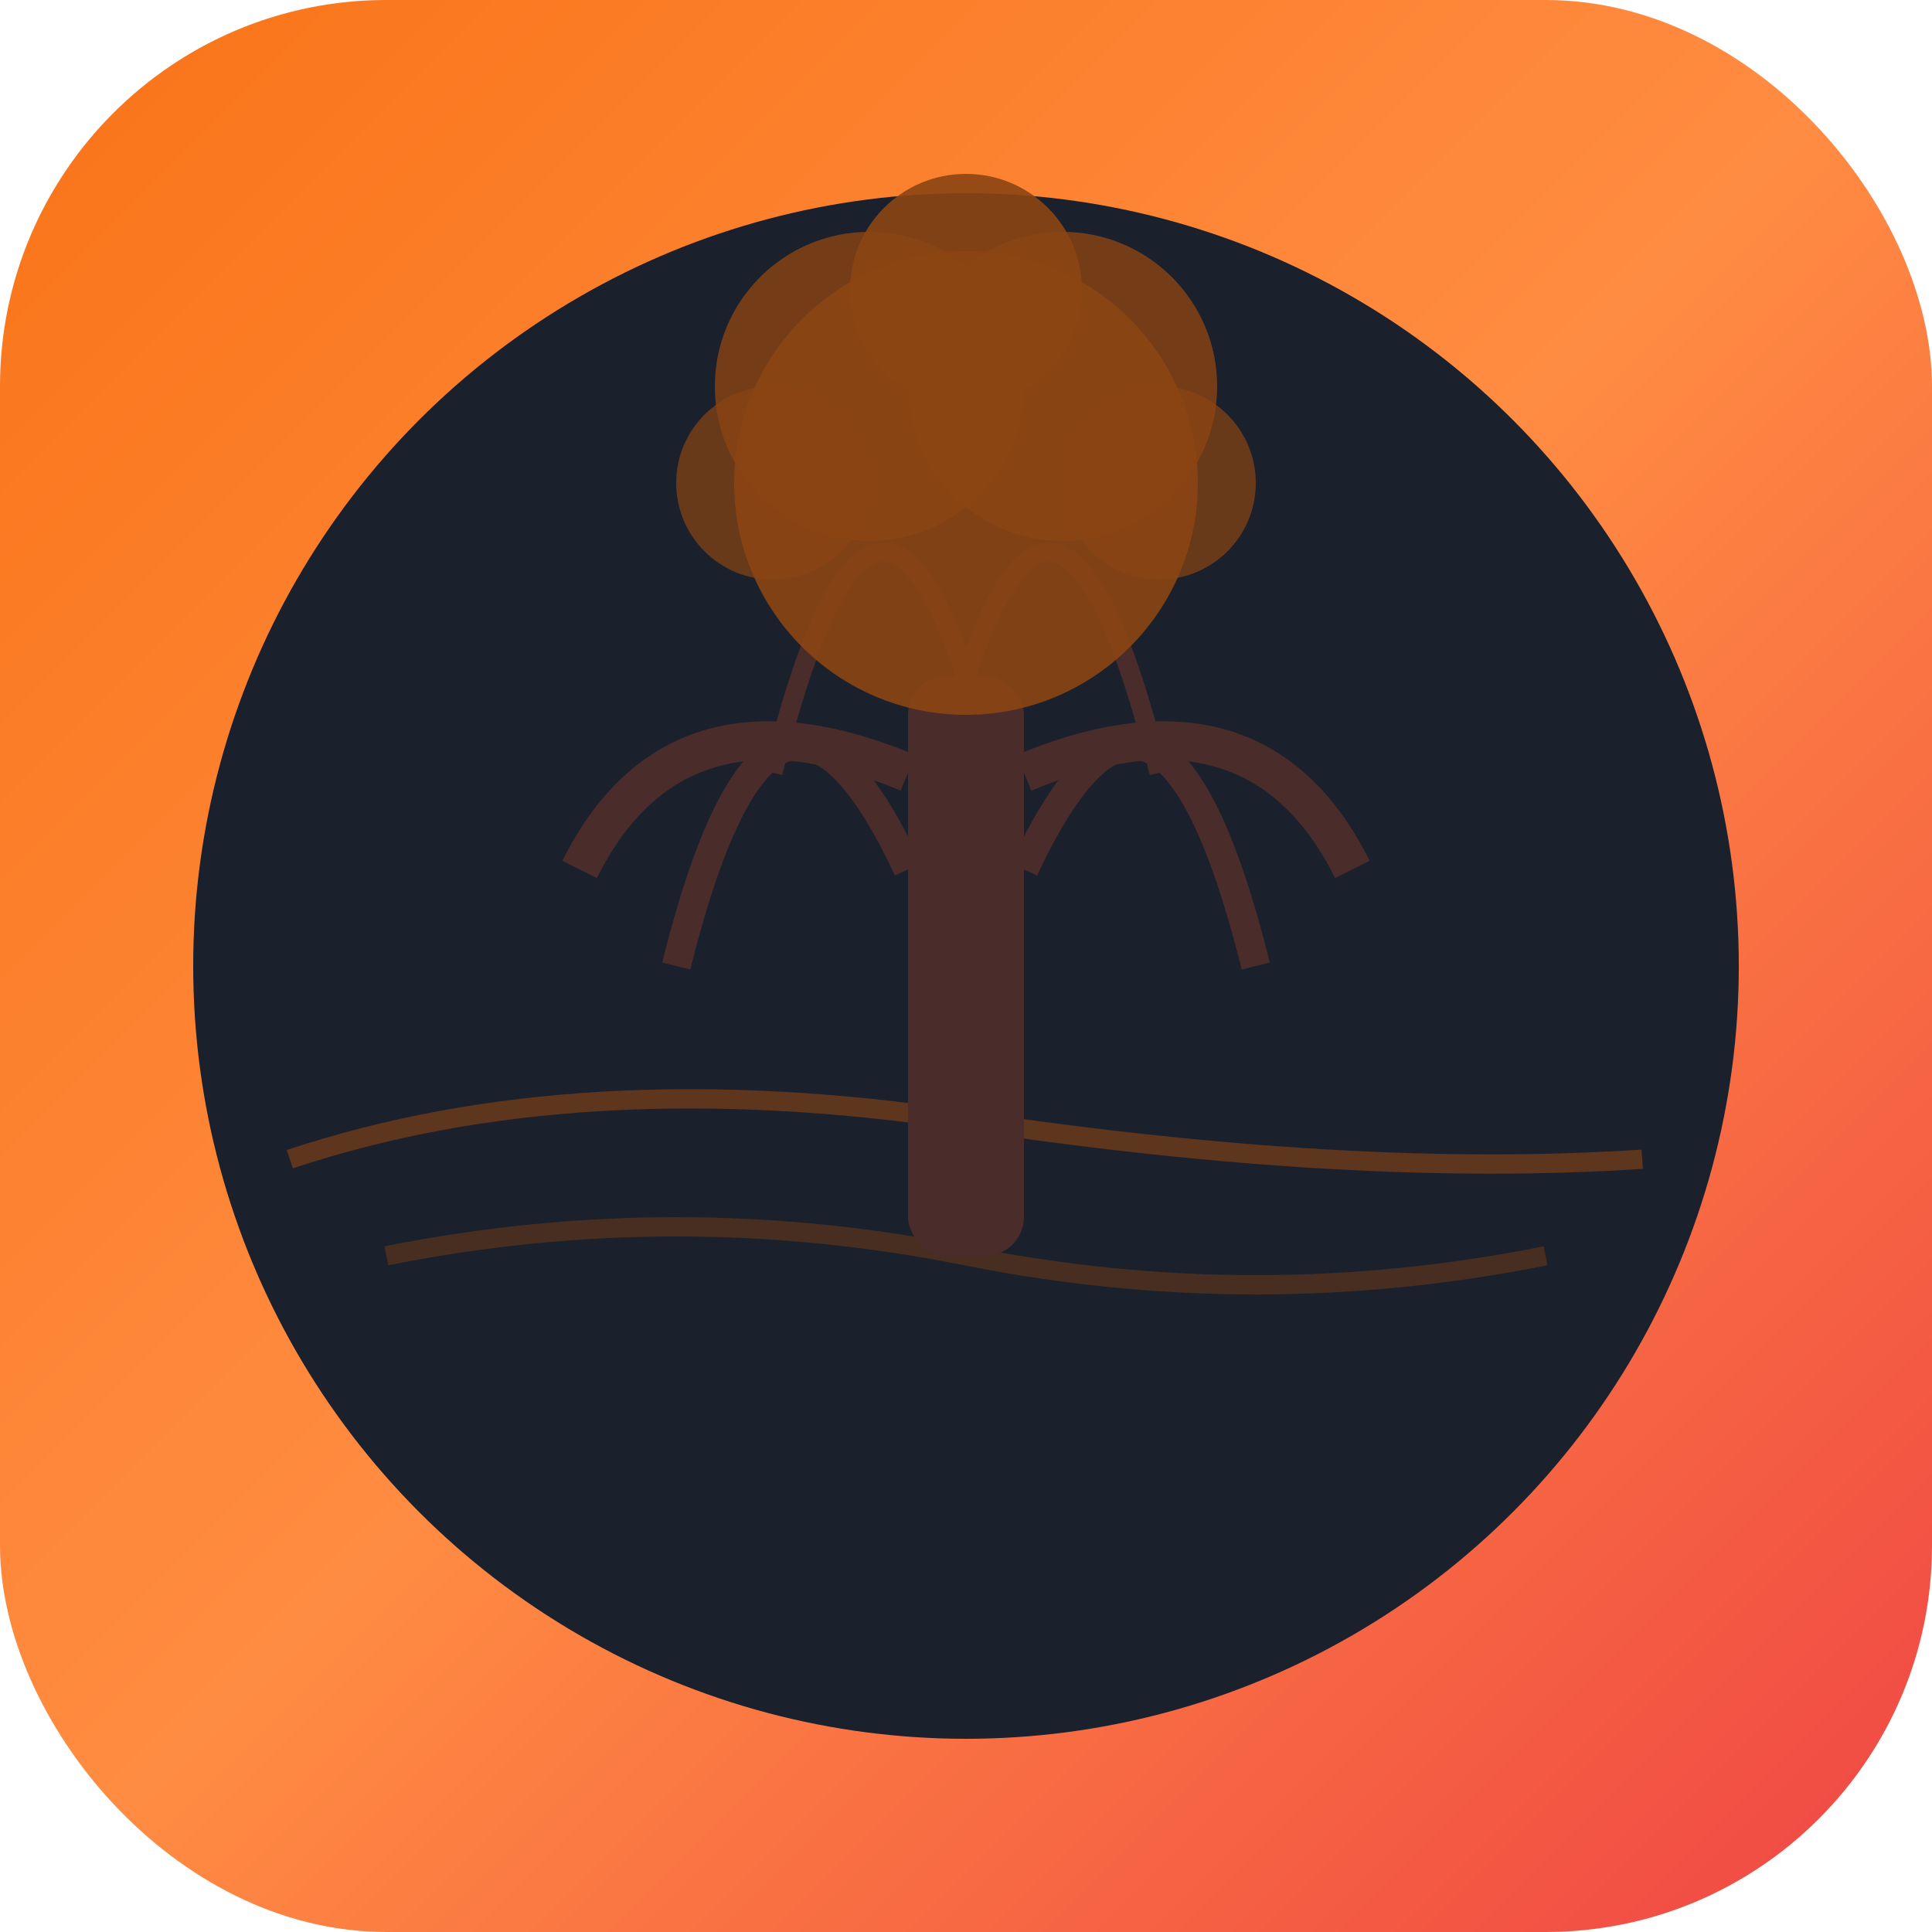 <svg width="100" height="100" viewBox="0 0 100 100" fill="none" xmlns="http://www.w3.org/2000/svg">
  <defs>
    <!-- Sunset gradient matching original -->
    <linearGradient id="sunsetGradient" x1="0%" y1="0%" x2="100%" y2="100%">
      <stop offset="0%" style="stop-color:#F97316;stop-opacity:1" />
      <stop offset="50%" style="stop-color:#FF8C42;stop-opacity:1" />
      <stop offset="100%" style="stop-color:#EF4444;stop-opacity:1" />
    </linearGradient>
    <!-- Ground gradient -->
    <linearGradient id="groundGradient" x1="0%" y1="100%" x2="0%" y2="0%">
      <stop offset="0%" style="stop-color:#8B4513;stop-opacity:1" />
      <stop offset="100%" style="stop-color:#A0522D;stop-opacity:1" />
    </linearGradient>
    <!-- Tree shadow for definition -->
    <filter id="glow" x="-50%" y="-50%" width="200%" height="200%">
      <feGaussianBlur in="SourceGraphic" stdDeviation="3" result="blur" />
      <feMerge>
        <feMergeNode in="blur" />
        <feMergeNode in="SourceGraphic" />
      </feMerge>
    </filter>
    <!-- Texture filter -->
    <filter id="texture" x="-50%" y="-50%" width="200%" height="200%">
      <feTurbulence baseFrequency="0.9" numOctaves="4" result="noise" />
      <feColorMatrix in="noise" type="saturate" values="0" />
      <feComponentTransfer>
        <feFuncA type="discrete" tableValues="0 .5 0 .5 0 .5 0 .5 0 .5 0 .5 0 .5 0 .5 0 .5 0 .5 0 .5 0 .5 0 .5 0 .5 0 .5 0 .5"/>
      </feComponentTransfer>
    </filter>
  </defs>
  
  <!-- Circular background with sunset gradient -->
  <rect x="0" y="0" width="100" height="100" rx="20" ry="20" fill="url(#sunsetGradient)" filter="url(#texture)"/>
  
  <!-- Dark circle for contrast -->
  <circle cx="50" cy="50" r="40" fill="#1a202c" filter="url(#glow)"/>
  
  <!-- Horizon lines -->
  <path d="M15 60 Q30 55 50 58 T85 60" stroke="#8B4513" stroke-width="1" fill="none" opacity="0.6"/>
  <path d="M20 65 Q35 62 50 65 T80 65" stroke="#8B4513" stroke-width="1" fill="none" opacity="0.4"/>
  
  <!-- Baobab tree trunk -->
  <rect x="47" y="35" width="6" height="30" fill="#4A2C2A" rx="2"/>
  
  <!-- Baobab tree branches - sparse and characteristic -->
  <path d="M47 40 Q35 35 30 45" stroke="#4A2C2A" stroke-width="2" fill="none"/>
  <path d="M53 40 Q65 35 70 45" stroke="#4A2C2A" stroke-width="2" fill="none"/>
  <path d="M47 45 Q40 30 35 50" stroke="#4A2C2A" stroke-width="1.5" fill="none"/>
  <path d="M53 45 Q60 30 65 50" stroke="#4A2C2A" stroke-width="1.5" fill="none"/>
  <path d="M50 35 Q45 20 40 40" stroke="#4A2C2A" stroke-width="1" fill="none"/>
  <path d="M50 35 Q55 20 60 40" stroke="#4A2C2A" stroke-width="1" fill="none"/>
  
  <!-- Baobab canopy - dense reddish-brown mass -->
  <circle cx="50" cy="25" r="12" fill="#8B4513" opacity="0.9"/>
  <circle cx="45" cy="20" r="8" fill="#8B4513" opacity="0.8"/>
  <circle cx="55" cy="20" r="8" fill="#8B4513" opacity="0.8"/>
  <circle cx="50" cy="15" r="6" fill="#8B4513" opacity="0.9"/>
  
  <!-- Additional canopy details -->
  <circle cx="40" cy="25" r="5" fill="#8B4513" opacity="0.7"/>
  <circle cx="60" cy="25" r="5" fill="#8B4513" opacity="0.7"/>
</svg>